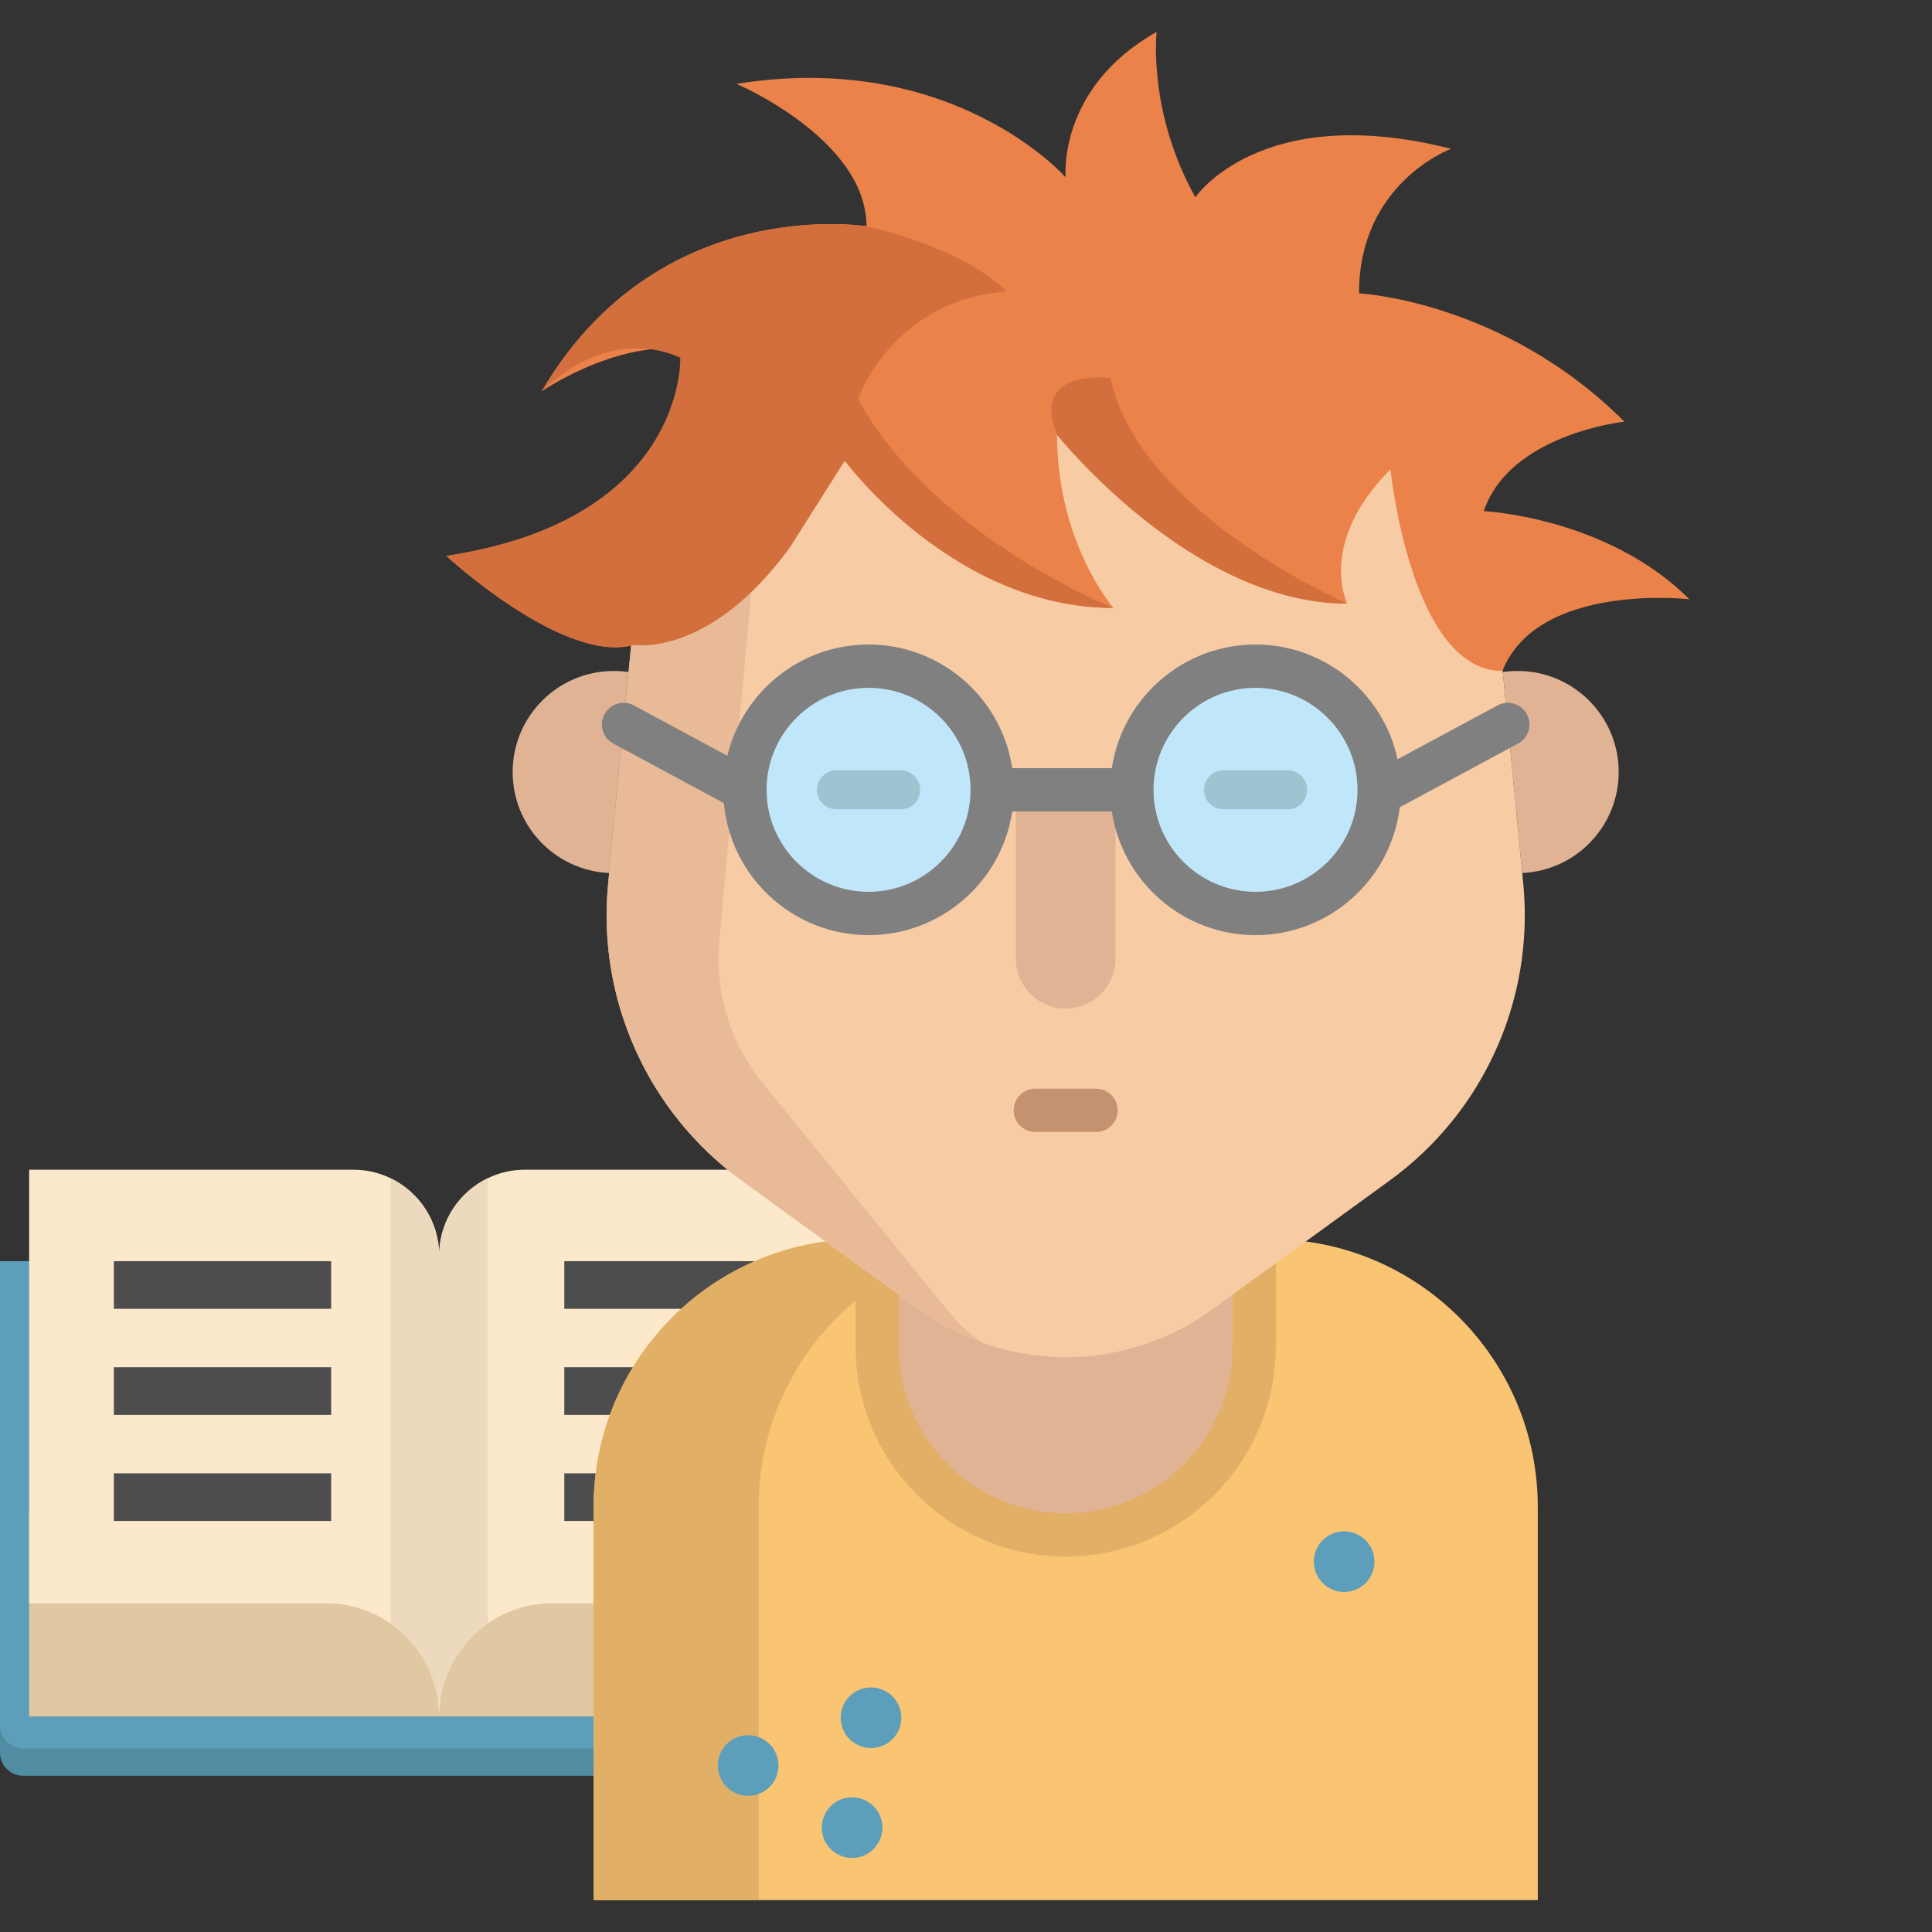 <svg width="91" height="91" viewBox="0 0 91 91" fill="none" xmlns="http://www.w3.org/2000/svg">
<rect x="0" y="0" width="91" height="91" fill="#333333" stroke="none"/>
<path d="M31.008 83.64H1.088C0.487 83.64 0 83.153 0 82.552V60.695H31.008V83.64Z" fill="#508DA3"/>
<path d="M31.008 82.348H1.088C0.487 82.348 0 81.86 0 81.26V59.403H31.008V82.348Z" fill="#5D9EBA"/>
<path d="M31.926 71.196H1.373V80.845H31.926V71.196Z" fill="#E0C8A2"/>
<path d="M24.729 55.095C22.495 55.095 20.685 56.907 20.685 59.139C20.685 57.535 19.751 56.148 18.394 55.495C17.864 55.238 17.27 55.095 16.642 55.095H1.373V75.518H15.359C16.487 75.518 17.533 75.868 18.394 76.468C19.779 77.429 20.685 79.031 20.685 80.844C20.685 77.902 23.07 75.518 26.012 75.518H39.998V73.52V55.095L24.729 55.095Z" fill="#FCE8CA"/>
<path d="M36.814 59.403H26.579V61.647H36.814V59.403Z" fill="#4D4D4D"/>
<path d="M36.814 69.395H26.579V71.639H36.814V69.395Z" fill="#4D4D4D"/>
<path d="M36.814 64.399H26.579V66.643H36.814V64.399Z" fill="#4D4D4D"/>
<path d="M15.598 59.403H5.363V61.647H15.598V59.403Z" fill="#4D4D4D"/>
<path d="M15.598 69.395H5.363V71.639H15.598V69.395Z" fill="#4D4D4D"/>
<path d="M15.598 64.399H5.363V66.643H15.598V64.399Z" fill="#4D4D4D"/>
<path d="M20.685 59.139V80.844C20.685 79.031 19.779 77.429 18.394 76.468V55.495C19.751 56.148 20.685 57.535 20.685 59.139Z" fill="#EDD9BE"/>
<path d="M20.686 59.139V80.844C20.686 79.031 21.591 77.429 22.977 76.468V55.495C21.62 56.148 20.686 57.535 20.686 59.139Z" fill="#EDD9BE"/>
<path d="M59.816 58.363H40.577C33.609 58.363 27.96 64.011 27.96 70.979V89.499H72.432V70.979C72.432 64.011 66.784 58.363 59.816 58.363Z" fill="#F9C573"/>
<path d="M59.073 52.084V63.418C59.073 68.32 55.098 72.295 50.196 72.295C45.292 72.295 41.318 68.32 41.318 63.418V52.084H59.073Z" fill="#E0B394"/>
<path d="M50.196 73.315C44.738 73.315 40.298 68.875 40.298 63.418V52.084C40.298 51.521 40.755 51.064 41.318 51.064H59.073C59.636 51.064 60.093 51.521 60.093 52.084V63.418C60.093 68.875 55.653 73.315 50.196 73.315ZM42.338 53.104V63.418C42.338 67.75 45.863 71.275 50.196 71.275C54.528 71.275 58.053 67.751 58.053 63.418V53.104H42.338Z" fill="#E2AF66"/>
<path d="M28.69 41.119C26.16 41.007 24.147 38.92 24.147 36.363C24.147 33.736 26.277 31.604 28.906 31.604C29.143 31.604 29.376 31.62 29.604 31.655L28.69 41.119Z" fill="#E0B394"/>
<path d="M71.698 41.119C74.227 41.007 76.243 38.92 76.243 36.363C76.243 33.736 74.111 31.604 71.482 31.604C71.245 31.604 71.011 31.622 70.784 31.655L71.698 41.119Z" fill="#E0B394"/>
<path d="M48.35 58.363H40.577C33.609 58.363 27.96 64.011 27.96 70.979V89.499H35.733V70.979C35.733 64.011 41.382 58.363 48.35 58.363Z" fill="#E2AF66"/>
<path d="M69.773 50.794C69.371 51.498 68.912 52.171 68.4 52.805C67.556 53.852 66.57 54.796 65.454 55.606L64.51 56.292L62.798 57.536L58.641 60.557L57.08 61.692C56.998 61.751 56.917 61.808 56.833 61.865C55.011 63.12 52.92 63.801 50.807 63.911C50.126 63.948 49.444 63.923 48.767 63.84C46.839 63.605 44.956 62.889 43.31 61.692L42.849 61.357L41.044 60.045L36.952 57.071L35.24 55.827L34.936 55.606C33.583 54.623 32.421 53.444 31.472 52.124C30.968 51.422 30.523 50.68 30.146 49.904C28.908 47.379 28.363 44.523 28.643 41.63L30.095 26.599C31.095 16.248 39.795 8.349 50.195 8.349C55.395 8.349 60.169 10.324 63.769 13.592C67.37 16.86 69.793 21.424 70.295 26.599L71.748 41.63C72.06 44.868 71.34 48.062 69.773 50.794Z" fill="#F7CBA4"/>
<path d="M33.855 44.593C33.714 46.973 34.489 49.315 36.023 51.141L44.775 61.896C45.232 62.441 45.75 62.898 46.312 63.263C45.259 62.896 44.247 62.369 43.311 61.69L34.937 55.607C30.512 52.392 28.119 47.075 28.645 41.63L30.096 26.6C31.087 16.349 39.626 8.503 49.894 8.354C43.57 8.507 36.409 14.468 36.035 20.816L33.855 44.593Z" fill="#E8BA97"/>
<path d="M52.541 37.916V45.158C52.541 46.453 51.491 47.504 50.196 47.504C48.9 47.504 47.85 46.453 47.85 45.158V37.916H52.541Z" fill="#E0B394"/>
<path d="M40.91 43.025C44.126 43.025 46.734 40.418 46.734 37.201C46.734 33.985 44.126 31.377 40.91 31.377C37.693 31.377 35.086 33.985 35.086 37.201C35.086 40.418 37.693 43.025 40.91 43.025Z" fill="#C0E7F9"/>
<path d="M59.138 43.025C62.354 43.025 64.962 40.418 64.962 37.201C64.962 33.985 62.354 31.377 59.138 31.377C55.921 31.377 53.313 33.985 53.313 37.201C53.313 40.418 55.921 43.025 59.138 43.025Z" fill="#C0E7F9"/>
<path d="M60.649 38.12H57.625C57.118 38.12 56.707 37.709 56.707 37.202C56.707 36.695 57.118 36.284 57.625 36.284H60.649C61.156 36.284 61.567 36.695 61.567 37.202C61.567 37.709 61.156 38.12 60.649 38.12Z" fill="#9DC4D1"/>
<path d="M42.423 38.12H39.398C38.892 38.12 38.48 37.709 38.48 37.202C38.48 36.695 38.892 36.284 39.398 36.284H42.423C42.929 36.284 43.341 36.695 43.341 37.202C43.341 37.709 42.93 38.12 42.423 38.12Z" fill="#9DC4D1"/>
<path d="M71.917 33.64C71.65 33.144 71.032 32.959 70.535 33.226L65.827 35.761C65.163 32.677 62.416 30.358 59.137 30.358C55.71 30.358 52.864 32.89 52.369 36.182H47.678C47.184 32.89 44.338 30.358 40.91 30.358C37.689 30.358 34.983 32.596 34.258 35.598L29.854 33.226C29.358 32.959 28.74 33.145 28.473 33.641C28.206 34.137 28.391 34.755 28.887 35.022L34.096 37.828C34.413 41.309 37.348 44.046 40.91 44.046C44.338 44.046 47.184 41.514 47.678 38.222H52.369C52.864 41.514 55.71 44.046 59.137 44.046C62.633 44.046 65.523 41.411 65.93 38.023L71.503 35.023C71.999 34.755 72.184 34.137 71.917 33.64ZM40.911 42.006C38.262 42.006 36.107 39.851 36.107 37.202C36.107 34.553 38.262 32.398 40.911 32.398C43.56 32.398 45.715 34.553 45.715 37.202C45.715 39.851 43.559 42.006 40.911 42.006ZM59.137 42.006C56.488 42.006 54.333 39.851 54.333 37.202C54.333 34.553 56.488 32.398 59.137 32.398C61.786 32.398 63.941 34.553 63.941 37.202C63.941 39.851 61.786 42.006 59.137 42.006Z" fill="#808080"/>
<path d="M79.571 28.225C79.571 28.225 72.431 27.409 70.766 31.604C66.452 31.604 65.495 22.105 65.495 22.105C62.027 25.573 63.455 28.429 63.455 28.429C56.225 28.429 49.985 20.72 49.791 20.479C49.789 20.477 49.789 20.475 49.787 20.473C49.787 25.573 52.439 28.633 52.439 28.633C44.891 28.633 39.791 21.697 39.791 21.697L37.875 23.715L35.915 25.777C34.079 30.061 29.858 30.373 29.858 30.373C26.57 31.312 21.023 26.185 21.023 26.185C32.345 24.451 33.732 16.846 33.732 16.846C30.168 15.28 25.625 18.354 25.513 18.431C31.021 9.049 40.813 10.659 40.813 10.659C40.813 6.556 34.691 3.949 34.691 3.949C44.891 2.317 50.195 8.35 50.195 8.35C50.195 8.35 49.787 4.153 54.479 1.501C54.479 1.501 54.047 5.249 56.303 9.292C56.303 9.292 59.375 4.729 68.351 7.009C68.351 7.009 64.012 8.59 64.012 13.817C64.012 13.817 70.799 14.149 76.511 19.861C76.511 19.861 71.119 20.433 69.887 24.074C69.887 24.074 75.695 24.349 79.571 28.225Z" fill="#EA8249"/>
<path d="M39.791 21.697L37.21 25.777C33.402 31.003 29.858 30.374 29.858 30.374C26.57 31.312 21.023 26.185 21.023 26.185C32.345 24.451 32.042 16.846 32.042 16.846C28.479 15.28 25.625 18.354 25.513 18.431C31.021 9.05 40.813 10.659 40.813 10.659C40.813 10.659 45.269 11.589 47.41 13.731C47.41 13.731 47.362 13.734 47.272 13.74C43.471 14.025 40.4 16.958 39.914 20.739L39.791 21.697Z" fill="#D36F3D"/>
<path d="M51.623 53.318H48.767C48.204 53.318 47.747 52.861 47.747 52.298C47.747 51.735 48.204 51.278 48.767 51.278H51.623C52.186 51.278 52.643 51.735 52.643 52.298C52.643 52.861 52.187 53.318 51.623 53.318Z" fill="#C49270"/>
<path d="M35.239 84.586C36.028 84.586 36.667 83.947 36.667 83.159C36.667 82.37 36.028 81.731 35.239 81.731C34.45 81.731 33.811 82.37 33.811 83.159C33.811 83.947 34.45 84.586 35.239 84.586Z" fill="#5D9EBA"/>
<path d="M40.135 87.512C40.924 87.512 41.563 86.873 41.563 86.084C41.563 85.295 40.924 84.656 40.135 84.656C39.346 84.656 38.707 85.295 38.707 86.084C38.707 86.873 39.346 87.512 40.135 87.512Z" fill="#5D9EBA"/>
<path d="M41.025 82.336C41.813 82.336 42.453 81.697 42.453 80.908C42.453 80.12 41.813 79.481 41.025 79.481C40.236 79.481 39.597 80.12 39.597 80.908C39.597 81.697 40.236 82.336 41.025 82.336Z" fill="#5D9EBA"/>
<path d="M63.311 74.984C64.1 74.984 64.739 74.345 64.739 73.556C64.739 72.768 64.1 72.128 63.311 72.128C62.523 72.128 61.883 72.768 61.883 73.556C61.883 74.345 62.523 74.984 63.311 74.984Z" fill="#5D9EBA"/>
<path d="M63.456 28.429C56.226 28.429 49.985 20.72 49.792 20.479C48.501 17.299 52.307 17.811 52.307 17.811C53.668 24.202 63.456 28.429 63.456 28.429Z" fill="#D36F3D"/>
<path d="M52.439 28.633C44.891 28.633 39.791 21.697 39.791 21.697L37.876 23.715L36.036 20.816C36.036 20.816 36.801 10.722 39.93 17.811C43.061 24.9 52.439 28.633 52.439 28.633Z" fill="#D36F3D"/>
</svg>
